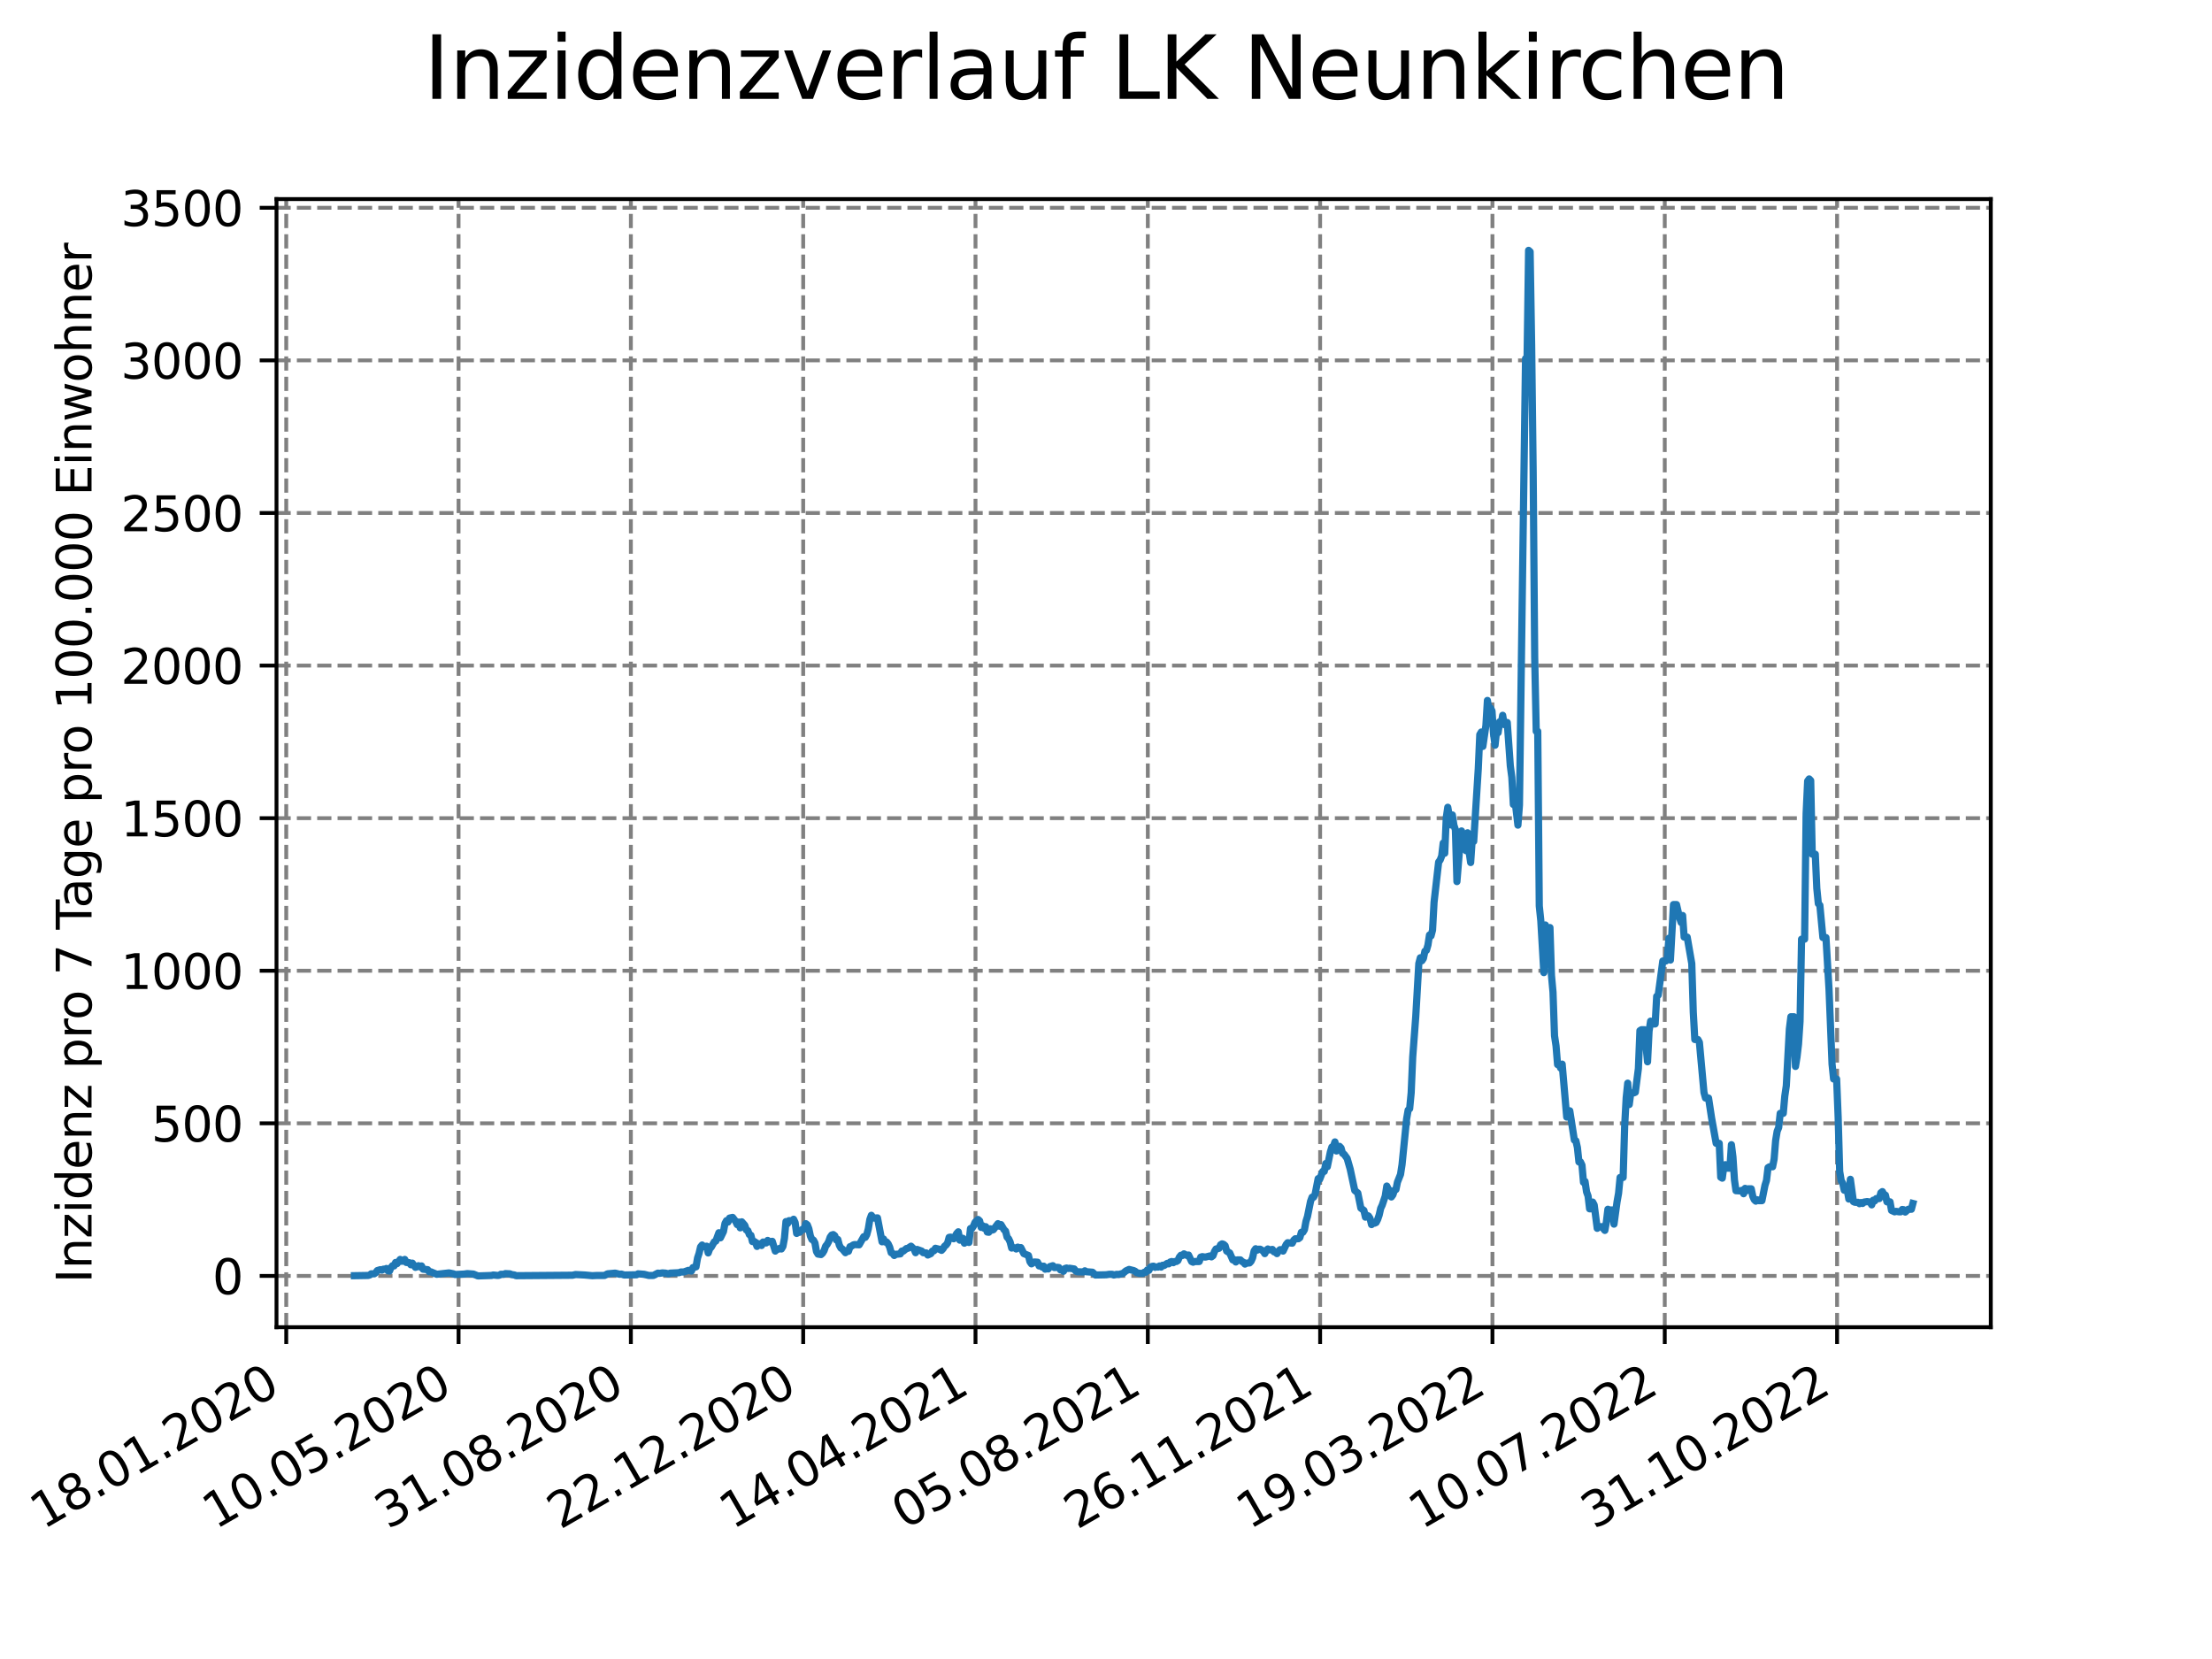 <?xml version="1.0" encoding="utf-8" standalone="no"?>
<!DOCTYPE svg PUBLIC "-//W3C//DTD SVG 1.1//EN"
  "http://www.w3.org/Graphics/SVG/1.1/DTD/svg11.dtd">
<svg xmlns:xlink="http://www.w3.org/1999/xlink" width="460.8pt" height="345.6pt" viewBox="0 0 460.8 345.6" xmlns="http://www.w3.org/2000/svg" version="1.1">
 <defs>
  <style type="text/css">*{stroke-linejoin: round; stroke-linecap: butt}</style>
 </defs>
 <g id="figure_1">
  <g id="patch_1">
   <path d="M 0 345.6 
L 460.8 345.6 
L 460.8 0 
L 0 0 
z
" style="fill: #ffffff"/>
  </g>
  <g id="axes_1">
   <g id="patch_2">
    <path d="M 57.6 276.48 
L 414.72 276.48 
L 414.72 41.472 
L 57.6 41.472 
z
" style="fill: #ffffff"/>
   </g>
   <g id="matplotlib.axis_1">
    <g id="xtick_1">
     <g id="line2d_1">
      <path d="M 59.63 276.48 
L 59.63 41.472 
" clip-path="url(#p7b3c5c46db)" style="fill: none; stroke-dasharray: 2.96,1.28; stroke-dashoffset: 0; stroke: #808080; stroke-width: 0.8"/>
     </g>
     <g id="line2d_2">
      <defs>
       <path id="m8c9d02a92f" d="M 0 0 
L 0 3.5 
" style="stroke: #000000; stroke-width: 0.8"/>
      </defs>
      <g>
       <use xlink:href="#m8c9d02a92f" x="59.63" y="276.48" style="stroke: #000000; stroke-width: 0.8"/>
      </g>
     </g>
     <g id="text_1">
      <!-- 18.01.2020 -->
      <g transform="translate(9.005 318.689) rotate(-30) scale(0.1 -0.1)">
       <defs>
        <path id="DejaVuSans-31" d="M 794 531 
L 1825 531 
L 1825 4091 
L 703 3866 
L 703 4441 
L 1819 4666 
L 2450 4666 
L 2450 531 
L 3481 531 
L 3481 0 
L 794 0 
L 794 531 
z
" transform="scale(0.016)"/>
        <path id="DejaVuSans-38" d="M 2034 2216 
Q 1584 2216 1326 1975 
Q 1069 1734 1069 1313 
Q 1069 891 1326 650 
Q 1584 409 2034 409 
Q 2484 409 2743 651 
Q 3003 894 3003 1313 
Q 3003 1734 2745 1975 
Q 2488 2216 2034 2216 
z
M 1403 2484 
Q 997 2584 770 2862 
Q 544 3141 544 3541 
Q 544 4100 942 4425 
Q 1341 4750 2034 4750 
Q 2731 4750 3128 4425 
Q 3525 4100 3525 3541 
Q 3525 3141 3298 2862 
Q 3072 2584 2669 2484 
Q 3125 2378 3379 2068 
Q 3634 1759 3634 1313 
Q 3634 634 3220 271 
Q 2806 -91 2034 -91 
Q 1263 -91 848 271 
Q 434 634 434 1313 
Q 434 1759 690 2068 
Q 947 2378 1403 2484 
z
M 1172 3481 
Q 1172 3119 1398 2916 
Q 1625 2713 2034 2713 
Q 2441 2713 2670 2916 
Q 2900 3119 2900 3481 
Q 2900 3844 2670 4047 
Q 2441 4250 2034 4250 
Q 1625 4250 1398 4047 
Q 1172 3844 1172 3481 
z
" transform="scale(0.016)"/>
        <path id="DejaVuSans-2e" d="M 684 794 
L 1344 794 
L 1344 0 
L 684 0 
L 684 794 
z
" transform="scale(0.016)"/>
        <path id="DejaVuSans-30" d="M 2034 4250 
Q 1547 4250 1301 3770 
Q 1056 3291 1056 2328 
Q 1056 1369 1301 889 
Q 1547 409 2034 409 
Q 2525 409 2770 889 
Q 3016 1369 3016 2328 
Q 3016 3291 2770 3770 
Q 2525 4250 2034 4250 
z
M 2034 4750 
Q 2819 4750 3233 4129 
Q 3647 3509 3647 2328 
Q 3647 1150 3233 529 
Q 2819 -91 2034 -91 
Q 1250 -91 836 529 
Q 422 1150 422 2328 
Q 422 3509 836 4129 
Q 1250 4750 2034 4750 
z
" transform="scale(0.016)"/>
        <path id="DejaVuSans-32" d="M 1228 531 
L 3431 531 
L 3431 0 
L 469 0 
L 469 531 
Q 828 903 1448 1529 
Q 2069 2156 2228 2338 
Q 2531 2678 2651 2914 
Q 2772 3150 2772 3378 
Q 2772 3750 2511 3984 
Q 2250 4219 1831 4219 
Q 1534 4219 1204 4116 
Q 875 4013 500 3803 
L 500 4441 
Q 881 4594 1212 4672 
Q 1544 4750 1819 4750 
Q 2544 4750 2975 4387 
Q 3406 4025 3406 3419 
Q 3406 3131 3298 2873 
Q 3191 2616 2906 2266 
Q 2828 2175 2409 1742 
Q 1991 1309 1228 531 
z
" transform="scale(0.016)"/>
       </defs>
       <use xlink:href="#DejaVuSans-31"/>
       <use xlink:href="#DejaVuSans-38" x="63.623"/>
       <use xlink:href="#DejaVuSans-2e" x="127.246"/>
       <use xlink:href="#DejaVuSans-30" x="159.033"/>
       <use xlink:href="#DejaVuSans-31" x="222.656"/>
       <use xlink:href="#DejaVuSans-2e" x="286.279"/>
       <use xlink:href="#DejaVuSans-32" x="318.066"/>
       <use xlink:href="#DejaVuSans-30" x="381.689"/>
       <use xlink:href="#DejaVuSans-32" x="445.312"/>
       <use xlink:href="#DejaVuSans-30" x="508.936"/>
      </g>
     </g>
    </g>
    <g id="xtick_2">
     <g id="line2d_3">
      <path d="M 95.527 276.48 
L 95.527 41.472 
" clip-path="url(#p7b3c5c46db)" style="fill: none; stroke-dasharray: 2.96,1.28; stroke-dashoffset: 0; stroke: #808080; stroke-width: 0.8"/>
     </g>
     <g id="line2d_4">
      <g>
       <use xlink:href="#m8c9d02a92f" x="95.527" y="276.48" style="stroke: #000000; stroke-width: 0.8"/>
      </g>
     </g>
     <g id="text_2">
      <!-- 10.05.2020 -->
      <g transform="translate(44.901 318.689) rotate(-30) scale(0.1 -0.1)">
       <defs>
        <path id="DejaVuSans-35" d="M 691 4666 
L 3169 4666 
L 3169 4134 
L 1269 4134 
L 1269 2991 
Q 1406 3038 1543 3061 
Q 1681 3084 1819 3084 
Q 2600 3084 3056 2656 
Q 3513 2228 3513 1497 
Q 3513 744 3044 326 
Q 2575 -91 1722 -91 
Q 1428 -91 1123 -41 
Q 819 9 494 109 
L 494 744 
Q 775 591 1075 516 
Q 1375 441 1709 441 
Q 2250 441 2565 725 
Q 2881 1009 2881 1497 
Q 2881 1984 2565 2268 
Q 2250 2553 1709 2553 
Q 1456 2553 1204 2497 
Q 953 2441 691 2322 
L 691 4666 
z
" transform="scale(0.016)"/>
       </defs>
       <use xlink:href="#DejaVuSans-31"/>
       <use xlink:href="#DejaVuSans-30" x="63.623"/>
       <use xlink:href="#DejaVuSans-2e" x="127.246"/>
       <use xlink:href="#DejaVuSans-30" x="159.033"/>
       <use xlink:href="#DejaVuSans-35" x="222.656"/>
       <use xlink:href="#DejaVuSans-2e" x="286.279"/>
       <use xlink:href="#DejaVuSans-32" x="318.066"/>
       <use xlink:href="#DejaVuSans-30" x="381.689"/>
       <use xlink:href="#DejaVuSans-32" x="445.312"/>
       <use xlink:href="#DejaVuSans-30" x="508.936"/>
      </g>
     </g>
    </g>
    <g id="xtick_3">
     <g id="line2d_5">
      <path d="M 131.423 276.48 
L 131.423 41.472 
" clip-path="url(#p7b3c5c46db)" style="fill: none; stroke-dasharray: 2.96,1.28; stroke-dashoffset: 0; stroke: #808080; stroke-width: 0.8"/>
     </g>
     <g id="line2d_6">
      <g>
       <use xlink:href="#m8c9d02a92f" x="131.423" y="276.48" style="stroke: #000000; stroke-width: 0.8"/>
      </g>
     </g>
     <g id="text_3">
      <!-- 31.08.2020 -->
      <g transform="translate(80.798 318.689) rotate(-30) scale(0.1 -0.1)">
       <defs>
        <path id="DejaVuSans-33" d="M 2597 2516 
Q 3050 2419 3304 2112 
Q 3559 1806 3559 1356 
Q 3559 666 3084 287 
Q 2609 -91 1734 -91 
Q 1441 -91 1130 -33 
Q 819 25 488 141 
L 488 750 
Q 750 597 1062 519 
Q 1375 441 1716 441 
Q 2309 441 2620 675 
Q 2931 909 2931 1356 
Q 2931 1769 2642 2001 
Q 2353 2234 1838 2234 
L 1294 2234 
L 1294 2753 
L 1863 2753 
Q 2328 2753 2575 2939 
Q 2822 3125 2822 3475 
Q 2822 3834 2567 4026 
Q 2313 4219 1838 4219 
Q 1578 4219 1281 4162 
Q 984 4106 628 3988 
L 628 4550 
Q 988 4650 1302 4700 
Q 1616 4750 1894 4750 
Q 2613 4750 3031 4423 
Q 3450 4097 3450 3541 
Q 3450 3153 3228 2886 
Q 3006 2619 2597 2516 
z
" transform="scale(0.016)"/>
       </defs>
       <use xlink:href="#DejaVuSans-33"/>
       <use xlink:href="#DejaVuSans-31" x="63.623"/>
       <use xlink:href="#DejaVuSans-2e" x="127.246"/>
       <use xlink:href="#DejaVuSans-30" x="159.033"/>
       <use xlink:href="#DejaVuSans-38" x="222.656"/>
       <use xlink:href="#DejaVuSans-2e" x="286.279"/>
       <use xlink:href="#DejaVuSans-32" x="318.066"/>
       <use xlink:href="#DejaVuSans-30" x="381.689"/>
       <use xlink:href="#DejaVuSans-32" x="445.312"/>
       <use xlink:href="#DejaVuSans-30" x="508.936"/>
      </g>
     </g>
    </g>
    <g id="xtick_4">
     <g id="line2d_7">
      <path d="M 167.319 276.48 
L 167.319 41.472 
" clip-path="url(#p7b3c5c46db)" style="fill: none; stroke-dasharray: 2.96,1.28; stroke-dashoffset: 0; stroke: #808080; stroke-width: 0.8"/>
     </g>
     <g id="line2d_8">
      <g>
       <use xlink:href="#m8c9d02a92f" x="167.319" y="276.48" style="stroke: #000000; stroke-width: 0.8"/>
      </g>
     </g>
     <g id="text_4">
      <!-- 22.12.2020 -->
      <g transform="translate(116.694 318.689) rotate(-30) scale(0.1 -0.1)">
       <use xlink:href="#DejaVuSans-32"/>
       <use xlink:href="#DejaVuSans-32" x="63.623"/>
       <use xlink:href="#DejaVuSans-2e" x="127.246"/>
       <use xlink:href="#DejaVuSans-31" x="159.033"/>
       <use xlink:href="#DejaVuSans-32" x="222.656"/>
       <use xlink:href="#DejaVuSans-2e" x="286.279"/>
       <use xlink:href="#DejaVuSans-32" x="318.066"/>
       <use xlink:href="#DejaVuSans-30" x="381.689"/>
       <use xlink:href="#DejaVuSans-32" x="445.312"/>
       <use xlink:href="#DejaVuSans-30" x="508.936"/>
      </g>
     </g>
    </g>
    <g id="xtick_5">
     <g id="line2d_9">
      <path d="M 203.215 276.48 
L 203.215 41.472 
" clip-path="url(#p7b3c5c46db)" style="fill: none; stroke-dasharray: 2.96,1.28; stroke-dashoffset: 0; stroke: #808080; stroke-width: 0.8"/>
     </g>
     <g id="line2d_10">
      <g>
       <use xlink:href="#m8c9d02a92f" x="203.215" y="276.48" style="stroke: #000000; stroke-width: 0.8"/>
      </g>
     </g>
     <g id="text_5">
      <!-- 14.04.2021 -->
      <g transform="translate(152.59 318.689) rotate(-30) scale(0.1 -0.1)">
       <defs>
        <path id="DejaVuSans-34" d="M 2419 4116 
L 825 1625 
L 2419 1625 
L 2419 4116 
z
M 2253 4666 
L 3047 4666 
L 3047 1625 
L 3713 1625 
L 3713 1100 
L 3047 1100 
L 3047 0 
L 2419 0 
L 2419 1100 
L 313 1100 
L 313 1709 
L 2253 4666 
z
" transform="scale(0.016)"/>
       </defs>
       <use xlink:href="#DejaVuSans-31"/>
       <use xlink:href="#DejaVuSans-34" x="63.623"/>
       <use xlink:href="#DejaVuSans-2e" x="127.246"/>
       <use xlink:href="#DejaVuSans-30" x="159.033"/>
       <use xlink:href="#DejaVuSans-34" x="222.656"/>
       <use xlink:href="#DejaVuSans-2e" x="286.279"/>
       <use xlink:href="#DejaVuSans-32" x="318.066"/>
       <use xlink:href="#DejaVuSans-30" x="381.689"/>
       <use xlink:href="#DejaVuSans-32" x="445.312"/>
       <use xlink:href="#DejaVuSans-31" x="508.936"/>
      </g>
     </g>
    </g>
    <g id="xtick_6">
     <g id="line2d_11">
      <path d="M 239.112 276.48 
L 239.112 41.472 
" clip-path="url(#p7b3c5c46db)" style="fill: none; stroke-dasharray: 2.96,1.28; stroke-dashoffset: 0; stroke: #808080; stroke-width: 0.8"/>
     </g>
     <g id="line2d_12">
      <g>
       <use xlink:href="#m8c9d02a92f" x="239.112" y="276.48" style="stroke: #000000; stroke-width: 0.8"/>
      </g>
     </g>
     <g id="text_6">
      <!-- 05.08.2021 -->
      <g transform="translate(188.486 318.689) rotate(-30) scale(0.1 -0.1)">
       <use xlink:href="#DejaVuSans-30"/>
       <use xlink:href="#DejaVuSans-35" x="63.623"/>
       <use xlink:href="#DejaVuSans-2e" x="127.246"/>
       <use xlink:href="#DejaVuSans-30" x="159.033"/>
       <use xlink:href="#DejaVuSans-38" x="222.656"/>
       <use xlink:href="#DejaVuSans-2e" x="286.279"/>
       <use xlink:href="#DejaVuSans-32" x="318.066"/>
       <use xlink:href="#DejaVuSans-30" x="381.689"/>
       <use xlink:href="#DejaVuSans-32" x="445.312"/>
       <use xlink:href="#DejaVuSans-31" x="508.936"/>
      </g>
     </g>
    </g>
    <g id="xtick_7">
     <g id="line2d_13">
      <path d="M 275.008 276.48 
L 275.008 41.472 
" clip-path="url(#p7b3c5c46db)" style="fill: none; stroke-dasharray: 2.96,1.28; stroke-dashoffset: 0; stroke: #808080; stroke-width: 0.8"/>
     </g>
     <g id="line2d_14">
      <g>
       <use xlink:href="#m8c9d02a92f" x="275.008" y="276.48" style="stroke: #000000; stroke-width: 0.8"/>
      </g>
     </g>
     <g id="text_7">
      <!-- 26.11.2021 -->
      <g transform="translate(224.383 318.689) rotate(-30) scale(0.1 -0.1)">
       <defs>
        <path id="DejaVuSans-36" d="M 2113 2584 
Q 1688 2584 1439 2293 
Q 1191 2003 1191 1497 
Q 1191 994 1439 701 
Q 1688 409 2113 409 
Q 2538 409 2786 701 
Q 3034 994 3034 1497 
Q 3034 2003 2786 2293 
Q 2538 2584 2113 2584 
z
M 3366 4563 
L 3366 3988 
Q 3128 4100 2886 4159 
Q 2644 4219 2406 4219 
Q 1781 4219 1451 3797 
Q 1122 3375 1075 2522 
Q 1259 2794 1537 2939 
Q 1816 3084 2150 3084 
Q 2853 3084 3261 2657 
Q 3669 2231 3669 1497 
Q 3669 778 3244 343 
Q 2819 -91 2113 -91 
Q 1303 -91 875 529 
Q 447 1150 447 2328 
Q 447 3434 972 4092 
Q 1497 4750 2381 4750 
Q 2619 4750 2861 4703 
Q 3103 4656 3366 4563 
z
" transform="scale(0.016)"/>
       </defs>
       <use xlink:href="#DejaVuSans-32"/>
       <use xlink:href="#DejaVuSans-36" x="63.623"/>
       <use xlink:href="#DejaVuSans-2e" x="127.246"/>
       <use xlink:href="#DejaVuSans-31" x="159.033"/>
       <use xlink:href="#DejaVuSans-31" x="222.656"/>
       <use xlink:href="#DejaVuSans-2e" x="286.279"/>
       <use xlink:href="#DejaVuSans-32" x="318.066"/>
       <use xlink:href="#DejaVuSans-30" x="381.689"/>
       <use xlink:href="#DejaVuSans-32" x="445.312"/>
       <use xlink:href="#DejaVuSans-31" x="508.936"/>
      </g>
     </g>
    </g>
    <g id="xtick_8">
     <g id="line2d_15">
      <path d="M 310.904 276.48 
L 310.904 41.472 
" clip-path="url(#p7b3c5c46db)" style="fill: none; stroke-dasharray: 2.96,1.28; stroke-dashoffset: 0; stroke: #808080; stroke-width: 0.8"/>
     </g>
     <g id="line2d_16">
      <g>
       <use xlink:href="#m8c9d02a92f" x="310.904" y="276.48" style="stroke: #000000; stroke-width: 0.8"/>
      </g>
     </g>
     <g id="text_8">
      <!-- 19.03.2022 -->
      <g transform="translate(260.279 318.689) rotate(-30) scale(0.1 -0.1)">
       <defs>
        <path id="DejaVuSans-39" d="M 703 97 
L 703 672 
Q 941 559 1184 500 
Q 1428 441 1663 441 
Q 2288 441 2617 861 
Q 2947 1281 2994 2138 
Q 2813 1869 2534 1725 
Q 2256 1581 1919 1581 
Q 1219 1581 811 2004 
Q 403 2428 403 3163 
Q 403 3881 828 4315 
Q 1253 4750 1959 4750 
Q 2769 4750 3195 4129 
Q 3622 3509 3622 2328 
Q 3622 1225 3098 567 
Q 2575 -91 1691 -91 
Q 1453 -91 1209 -44 
Q 966 3 703 97 
z
M 1959 2075 
Q 2384 2075 2632 2365 
Q 2881 2656 2881 3163 
Q 2881 3666 2632 3958 
Q 2384 4250 1959 4250 
Q 1534 4250 1286 3958 
Q 1038 3666 1038 3163 
Q 1038 2656 1286 2365 
Q 1534 2075 1959 2075 
z
" transform="scale(0.016)"/>
       </defs>
       <use xlink:href="#DejaVuSans-31"/>
       <use xlink:href="#DejaVuSans-39" x="63.623"/>
       <use xlink:href="#DejaVuSans-2e" x="127.246"/>
       <use xlink:href="#DejaVuSans-30" x="159.033"/>
       <use xlink:href="#DejaVuSans-33" x="222.656"/>
       <use xlink:href="#DejaVuSans-2e" x="286.279"/>
       <use xlink:href="#DejaVuSans-32" x="318.066"/>
       <use xlink:href="#DejaVuSans-30" x="381.689"/>
       <use xlink:href="#DejaVuSans-32" x="445.312"/>
       <use xlink:href="#DejaVuSans-32" x="508.936"/>
      </g>
     </g>
    </g>
    <g id="xtick_9">
     <g id="line2d_17">
      <path d="M 346.8 276.48 
L 346.8 41.472 
" clip-path="url(#p7b3c5c46db)" style="fill: none; stroke-dasharray: 2.96,1.28; stroke-dashoffset: 0; stroke: #808080; stroke-width: 0.8"/>
     </g>
     <g id="line2d_18">
      <g>
       <use xlink:href="#m8c9d02a92f" x="346.8" y="276.48" style="stroke: #000000; stroke-width: 0.8"/>
      </g>
     </g>
     <g id="text_9">
      <!-- 10.07.2022 -->
      <g transform="translate(296.175 318.689) rotate(-30) scale(0.1 -0.1)">
       <defs>
        <path id="DejaVuSans-37" d="M 525 4666 
L 3525 4666 
L 3525 4397 
L 1831 0 
L 1172 0 
L 2766 4134 
L 525 4134 
L 525 4666 
z
" transform="scale(0.016)"/>
       </defs>
       <use xlink:href="#DejaVuSans-31"/>
       <use xlink:href="#DejaVuSans-30" x="63.623"/>
       <use xlink:href="#DejaVuSans-2e" x="127.246"/>
       <use xlink:href="#DejaVuSans-30" x="159.033"/>
       <use xlink:href="#DejaVuSans-37" x="222.656"/>
       <use xlink:href="#DejaVuSans-2e" x="286.279"/>
       <use xlink:href="#DejaVuSans-32" x="318.066"/>
       <use xlink:href="#DejaVuSans-30" x="381.689"/>
       <use xlink:href="#DejaVuSans-32" x="445.312"/>
       <use xlink:href="#DejaVuSans-32" x="508.936"/>
      </g>
     </g>
    </g>
    <g id="xtick_10">
     <g id="line2d_19">
      <path d="M 382.697 276.48 
L 382.697 41.472 
" clip-path="url(#p7b3c5c46db)" style="fill: none; stroke-dasharray: 2.96,1.28; stroke-dashoffset: 0; stroke: #808080; stroke-width: 0.8"/>
     </g>
     <g id="line2d_20">
      <g>
       <use xlink:href="#m8c9d02a92f" x="382.697" y="276.48" style="stroke: #000000; stroke-width: 0.8"/>
      </g>
     </g>
     <g id="text_10">
      <!-- 31.10.2022 -->
      <g transform="translate(332.071 318.689) rotate(-30) scale(0.1 -0.1)">
       <use xlink:href="#DejaVuSans-33"/>
       <use xlink:href="#DejaVuSans-31" x="63.623"/>
       <use xlink:href="#DejaVuSans-2e" x="127.246"/>
       <use xlink:href="#DejaVuSans-31" x="159.033"/>
       <use xlink:href="#DejaVuSans-30" x="222.656"/>
       <use xlink:href="#DejaVuSans-2e" x="286.279"/>
       <use xlink:href="#DejaVuSans-32" x="318.066"/>
       <use xlink:href="#DejaVuSans-30" x="381.689"/>
       <use xlink:href="#DejaVuSans-32" x="445.312"/>
       <use xlink:href="#DejaVuSans-32" x="508.936"/>
      </g>
     </g>
    </g>
   </g>
   <g id="matplotlib.axis_2">
    <g id="ytick_1">
     <g id="line2d_21">
      <path d="M 57.6 265.798 
L 414.72 265.798 
" clip-path="url(#p7b3c5c46db)" style="fill: none; stroke-dasharray: 2.96,1.28; stroke-dashoffset: 0; stroke: #808080; stroke-width: 0.8"/>
     </g>
     <g id="line2d_22">
      <defs>
       <path id="m9c10a3ce8a" d="M 0 0 
L -3.5 0 
" style="stroke: #000000; stroke-width: 0.8"/>
      </defs>
      <g>
       <use xlink:href="#m9c10a3ce8a" x="57.6" y="265.798" style="stroke: #000000; stroke-width: 0.8"/>
      </g>
     </g>
     <g id="text_11">
      <!-- 0 -->
      <g transform="translate(44.237 269.597) scale(0.1 -0.1)">
       <use xlink:href="#DejaVuSans-30"/>
      </g>
     </g>
    </g>
    <g id="ytick_2">
     <g id="line2d_23">
      <path d="M 57.6 234.011 
L 414.72 234.011 
" clip-path="url(#p7b3c5c46db)" style="fill: none; stroke-dasharray: 2.96,1.28; stroke-dashoffset: 0; stroke: #808080; stroke-width: 0.8"/>
     </g>
     <g id="line2d_24">
      <g>
       <use xlink:href="#m9c10a3ce8a" x="57.6" y="234.011" style="stroke: #000000; stroke-width: 0.8"/>
      </g>
     </g>
     <g id="text_12">
      <!-- 500 -->
      <g transform="translate(31.512 237.81) scale(0.1 -0.1)">
       <use xlink:href="#DejaVuSans-35"/>
       <use xlink:href="#DejaVuSans-30" x="63.623"/>
       <use xlink:href="#DejaVuSans-30" x="127.246"/>
      </g>
     </g>
    </g>
    <g id="ytick_3">
     <g id="line2d_25">
      <path d="M 57.6 202.223 
L 414.72 202.223 
" clip-path="url(#p7b3c5c46db)" style="fill: none; stroke-dasharray: 2.96,1.28; stroke-dashoffset: 0; stroke: #808080; stroke-width: 0.8"/>
     </g>
     <g id="line2d_26">
      <g>
       <use xlink:href="#m9c10a3ce8a" x="57.6" y="202.223" style="stroke: #000000; stroke-width: 0.8"/>
      </g>
     </g>
     <g id="text_13">
      <!-- 1000 -->
      <g transform="translate(25.15 206.023) scale(0.1 -0.1)">
       <use xlink:href="#DejaVuSans-31"/>
       <use xlink:href="#DejaVuSans-30" x="63.623"/>
       <use xlink:href="#DejaVuSans-30" x="127.246"/>
       <use xlink:href="#DejaVuSans-30" x="190.869"/>
      </g>
     </g>
    </g>
    <g id="ytick_4">
     <g id="line2d_27">
      <path d="M 57.6 170.436 
L 414.72 170.436 
" clip-path="url(#p7b3c5c46db)" style="fill: none; stroke-dasharray: 2.96,1.28; stroke-dashoffset: 0; stroke: #808080; stroke-width: 0.8"/>
     </g>
     <g id="line2d_28">
      <g>
       <use xlink:href="#m9c10a3ce8a" x="57.6" y="170.436" style="stroke: #000000; stroke-width: 0.8"/>
      </g>
     </g>
     <g id="text_14">
      <!-- 1500 -->
      <g transform="translate(25.15 174.235) scale(0.1 -0.1)">
       <use xlink:href="#DejaVuSans-31"/>
       <use xlink:href="#DejaVuSans-35" x="63.623"/>
       <use xlink:href="#DejaVuSans-30" x="127.246"/>
       <use xlink:href="#DejaVuSans-30" x="190.869"/>
      </g>
     </g>
    </g>
    <g id="ytick_5">
     <g id="line2d_29">
      <path d="M 57.6 138.649 
L 414.72 138.649 
" clip-path="url(#p7b3c5c46db)" style="fill: none; stroke-dasharray: 2.96,1.28; stroke-dashoffset: 0; stroke: #808080; stroke-width: 0.8"/>
     </g>
     <g id="line2d_30">
      <g>
       <use xlink:href="#m9c10a3ce8a" x="57.6" y="138.649" style="stroke: #000000; stroke-width: 0.8"/>
      </g>
     </g>
     <g id="text_15">
      <!-- 2000 -->
      <g transform="translate(25.15 142.448) scale(0.1 -0.1)">
       <use xlink:href="#DejaVuSans-32"/>
       <use xlink:href="#DejaVuSans-30" x="63.623"/>
       <use xlink:href="#DejaVuSans-30" x="127.246"/>
       <use xlink:href="#DejaVuSans-30" x="190.869"/>
      </g>
     </g>
    </g>
    <g id="ytick_6">
     <g id="line2d_31">
      <path d="M 57.6 106.862 
L 414.72 106.862 
" clip-path="url(#p7b3c5c46db)" style="fill: none; stroke-dasharray: 2.96,1.28; stroke-dashoffset: 0; stroke: #808080; stroke-width: 0.8"/>
     </g>
     <g id="line2d_32">
      <g>
       <use xlink:href="#m9c10a3ce8a" x="57.6" y="106.862" style="stroke: #000000; stroke-width: 0.8"/>
      </g>
     </g>
     <g id="text_16">
      <!-- 2500 -->
      <g transform="translate(25.15 110.661) scale(0.1 -0.1)">
       <use xlink:href="#DejaVuSans-32"/>
       <use xlink:href="#DejaVuSans-35" x="63.623"/>
       <use xlink:href="#DejaVuSans-30" x="127.246"/>
       <use xlink:href="#DejaVuSans-30" x="190.869"/>
      </g>
     </g>
    </g>
    <g id="ytick_7">
     <g id="line2d_33">
      <path d="M 57.6 75.074 
L 414.72 75.074 
" clip-path="url(#p7b3c5c46db)" style="fill: none; stroke-dasharray: 2.96,1.28; stroke-dashoffset: 0; stroke: #808080; stroke-width: 0.8"/>
     </g>
     <g id="line2d_34">
      <g>
       <use xlink:href="#m9c10a3ce8a" x="57.6" y="75.074" style="stroke: #000000; stroke-width: 0.8"/>
      </g>
     </g>
     <g id="text_17">
      <!-- 3000 -->
      <g transform="translate(25.15 78.874) scale(0.1 -0.1)">
       <use xlink:href="#DejaVuSans-33"/>
       <use xlink:href="#DejaVuSans-30" x="63.623"/>
       <use xlink:href="#DejaVuSans-30" x="127.246"/>
       <use xlink:href="#DejaVuSans-30" x="190.869"/>
      </g>
     </g>
    </g>
    <g id="ytick_8">
     <g id="line2d_35">
      <path d="M 57.6 43.287 
L 414.72 43.287 
" clip-path="url(#p7b3c5c46db)" style="fill: none; stroke-dasharray: 2.96,1.28; stroke-dashoffset: 0; stroke: #808080; stroke-width: 0.8"/>
     </g>
     <g id="line2d_36">
      <g>
       <use xlink:href="#m9c10a3ce8a" x="57.6" y="43.287" style="stroke: #000000; stroke-width: 0.8"/>
      </g>
     </g>
     <g id="text_18">
      <!-- 3500 -->
      <g transform="translate(25.15 47.086) scale(0.1 -0.1)">
       <use xlink:href="#DejaVuSans-33"/>
       <use xlink:href="#DejaVuSans-35" x="63.623"/>
       <use xlink:href="#DejaVuSans-30" x="127.246"/>
       <use xlink:href="#DejaVuSans-30" x="190.869"/>
      </g>
     </g>
    </g>
    <g id="text_19">
     <!-- Inzidenz pro 7 Tage pro 100.000 Einwohner -->
     <g transform="translate(19.07 267.301) rotate(-90) scale(0.1 -0.1)">
      <defs>
       <path id="DejaVuSans-49" d="M 628 4666 
L 1259 4666 
L 1259 0 
L 628 0 
L 628 4666 
z
" transform="scale(0.016)"/>
       <path id="DejaVuSans-6e" d="M 3513 2113 
L 3513 0 
L 2938 0 
L 2938 2094 
Q 2938 2591 2744 2837 
Q 2550 3084 2163 3084 
Q 1697 3084 1428 2787 
Q 1159 2491 1159 1978 
L 1159 0 
L 581 0 
L 581 3500 
L 1159 3500 
L 1159 2956 
Q 1366 3272 1645 3428 
Q 1925 3584 2291 3584 
Q 2894 3584 3203 3211 
Q 3513 2838 3513 2113 
z
" transform="scale(0.016)"/>
       <path id="DejaVuSans-7a" d="M 353 3500 
L 3084 3500 
L 3084 2975 
L 922 459 
L 3084 459 
L 3084 0 
L 275 0 
L 275 525 
L 2438 3041 
L 353 3041 
L 353 3500 
z
" transform="scale(0.016)"/>
       <path id="DejaVuSans-69" d="M 603 3500 
L 1178 3500 
L 1178 0 
L 603 0 
L 603 3500 
z
M 603 4863 
L 1178 4863 
L 1178 4134 
L 603 4134 
L 603 4863 
z
" transform="scale(0.016)"/>
       <path id="DejaVuSans-64" d="M 2906 2969 
L 2906 4863 
L 3481 4863 
L 3481 0 
L 2906 0 
L 2906 525 
Q 2725 213 2448 61 
Q 2172 -91 1784 -91 
Q 1150 -91 751 415 
Q 353 922 353 1747 
Q 353 2572 751 3078 
Q 1150 3584 1784 3584 
Q 2172 3584 2448 3432 
Q 2725 3281 2906 2969 
z
M 947 1747 
Q 947 1113 1208 752 
Q 1469 391 1925 391 
Q 2381 391 2643 752 
Q 2906 1113 2906 1747 
Q 2906 2381 2643 2742 
Q 2381 3103 1925 3103 
Q 1469 3103 1208 2742 
Q 947 2381 947 1747 
z
" transform="scale(0.016)"/>
       <path id="DejaVuSans-65" d="M 3597 1894 
L 3597 1613 
L 953 1613 
Q 991 1019 1311 708 
Q 1631 397 2203 397 
Q 2534 397 2845 478 
Q 3156 559 3463 722 
L 3463 178 
Q 3153 47 2828 -22 
Q 2503 -91 2169 -91 
Q 1331 -91 842 396 
Q 353 884 353 1716 
Q 353 2575 817 3079 
Q 1281 3584 2069 3584 
Q 2775 3584 3186 3129 
Q 3597 2675 3597 1894 
z
M 3022 2063 
Q 3016 2534 2758 2815 
Q 2500 3097 2075 3097 
Q 1594 3097 1305 2825 
Q 1016 2553 972 2059 
L 3022 2063 
z
" transform="scale(0.016)"/>
       <path id="DejaVuSans-20" transform="scale(0.016)"/>
       <path id="DejaVuSans-70" d="M 1159 525 
L 1159 -1331 
L 581 -1331 
L 581 3500 
L 1159 3500 
L 1159 2969 
Q 1341 3281 1617 3432 
Q 1894 3584 2278 3584 
Q 2916 3584 3314 3078 
Q 3713 2572 3713 1747 
Q 3713 922 3314 415 
Q 2916 -91 2278 -91 
Q 1894 -91 1617 61 
Q 1341 213 1159 525 
z
M 3116 1747 
Q 3116 2381 2855 2742 
Q 2594 3103 2138 3103 
Q 1681 3103 1420 2742 
Q 1159 2381 1159 1747 
Q 1159 1113 1420 752 
Q 1681 391 2138 391 
Q 2594 391 2855 752 
Q 3116 1113 3116 1747 
z
" transform="scale(0.016)"/>
       <path id="DejaVuSans-72" d="M 2631 2963 
Q 2534 3019 2420 3045 
Q 2306 3072 2169 3072 
Q 1681 3072 1420 2755 
Q 1159 2438 1159 1844 
L 1159 0 
L 581 0 
L 581 3500 
L 1159 3500 
L 1159 2956 
Q 1341 3275 1631 3429 
Q 1922 3584 2338 3584 
Q 2397 3584 2469 3576 
Q 2541 3569 2628 3553 
L 2631 2963 
z
" transform="scale(0.016)"/>
       <path id="DejaVuSans-6f" d="M 1959 3097 
Q 1497 3097 1228 2736 
Q 959 2375 959 1747 
Q 959 1119 1226 758 
Q 1494 397 1959 397 
Q 2419 397 2687 759 
Q 2956 1122 2956 1747 
Q 2956 2369 2687 2733 
Q 2419 3097 1959 3097 
z
M 1959 3584 
Q 2709 3584 3137 3096 
Q 3566 2609 3566 1747 
Q 3566 888 3137 398 
Q 2709 -91 1959 -91 
Q 1206 -91 779 398 
Q 353 888 353 1747 
Q 353 2609 779 3096 
Q 1206 3584 1959 3584 
z
" transform="scale(0.016)"/>
       <path id="DejaVuSans-54" d="M -19 4666 
L 3928 4666 
L 3928 4134 
L 2272 4134 
L 2272 0 
L 1638 0 
L 1638 4134 
L -19 4134 
L -19 4666 
z
" transform="scale(0.016)"/>
       <path id="DejaVuSans-61" d="M 2194 1759 
Q 1497 1759 1228 1600 
Q 959 1441 959 1056 
Q 959 750 1161 570 
Q 1363 391 1709 391 
Q 2188 391 2477 730 
Q 2766 1069 2766 1631 
L 2766 1759 
L 2194 1759 
z
M 3341 1997 
L 3341 0 
L 2766 0 
L 2766 531 
Q 2569 213 2275 61 
Q 1981 -91 1556 -91 
Q 1019 -91 701 211 
Q 384 513 384 1019 
Q 384 1609 779 1909 
Q 1175 2209 1959 2209 
L 2766 2209 
L 2766 2266 
Q 2766 2663 2505 2880 
Q 2244 3097 1772 3097 
Q 1472 3097 1187 3025 
Q 903 2953 641 2809 
L 641 3341 
Q 956 3463 1253 3523 
Q 1550 3584 1831 3584 
Q 2591 3584 2966 3190 
Q 3341 2797 3341 1997 
z
" transform="scale(0.016)"/>
       <path id="DejaVuSans-67" d="M 2906 1791 
Q 2906 2416 2648 2759 
Q 2391 3103 1925 3103 
Q 1463 3103 1205 2759 
Q 947 2416 947 1791 
Q 947 1169 1205 825 
Q 1463 481 1925 481 
Q 2391 481 2648 825 
Q 2906 1169 2906 1791 
z
M 3481 434 
Q 3481 -459 3084 -895 
Q 2688 -1331 1869 -1331 
Q 1566 -1331 1297 -1286 
Q 1028 -1241 775 -1147 
L 775 -588 
Q 1028 -725 1275 -790 
Q 1522 -856 1778 -856 
Q 2344 -856 2625 -561 
Q 2906 -266 2906 331 
L 2906 616 
Q 2728 306 2450 153 
Q 2172 0 1784 0 
Q 1141 0 747 490 
Q 353 981 353 1791 
Q 353 2603 747 3093 
Q 1141 3584 1784 3584 
Q 2172 3584 2450 3431 
Q 2728 3278 2906 2969 
L 2906 3500 
L 3481 3500 
L 3481 434 
z
" transform="scale(0.016)"/>
       <path id="DejaVuSans-45" d="M 628 4666 
L 3578 4666 
L 3578 4134 
L 1259 4134 
L 1259 2753 
L 3481 2753 
L 3481 2222 
L 1259 2222 
L 1259 531 
L 3634 531 
L 3634 0 
L 628 0 
L 628 4666 
z
" transform="scale(0.016)"/>
       <path id="DejaVuSans-77" d="M 269 3500 
L 844 3500 
L 1563 769 
L 2278 3500 
L 2956 3500 
L 3675 769 
L 4391 3500 
L 4966 3500 
L 4050 0 
L 3372 0 
L 2619 2869 
L 1863 0 
L 1184 0 
L 269 3500 
z
" transform="scale(0.016)"/>
       <path id="DejaVuSans-68" d="M 3513 2113 
L 3513 0 
L 2938 0 
L 2938 2094 
Q 2938 2591 2744 2837 
Q 2550 3084 2163 3084 
Q 1697 3084 1428 2787 
Q 1159 2491 1159 1978 
L 1159 0 
L 581 0 
L 581 4863 
L 1159 4863 
L 1159 2956 
Q 1366 3272 1645 3428 
Q 1925 3584 2291 3584 
Q 2894 3584 3203 3211 
Q 3513 2838 3513 2113 
z
" transform="scale(0.016)"/>
      </defs>
      <use xlink:href="#DejaVuSans-49"/>
      <use xlink:href="#DejaVuSans-6e" x="29.492"/>
      <use xlink:href="#DejaVuSans-7a" x="92.871"/>
      <use xlink:href="#DejaVuSans-69" x="145.361"/>
      <use xlink:href="#DejaVuSans-64" x="173.145"/>
      <use xlink:href="#DejaVuSans-65" x="236.621"/>
      <use xlink:href="#DejaVuSans-6e" x="298.145"/>
      <use xlink:href="#DejaVuSans-7a" x="361.523"/>
      <use xlink:href="#DejaVuSans-20" x="414.014"/>
      <use xlink:href="#DejaVuSans-70" x="445.801"/>
      <use xlink:href="#DejaVuSans-72" x="509.277"/>
      <use xlink:href="#DejaVuSans-6f" x="548.141"/>
      <use xlink:href="#DejaVuSans-20" x="609.322"/>
      <use xlink:href="#DejaVuSans-37" x="641.109"/>
      <use xlink:href="#DejaVuSans-20" x="704.732"/>
      <use xlink:href="#DejaVuSans-54" x="736.52"/>
      <use xlink:href="#DejaVuSans-61" x="781.104"/>
      <use xlink:href="#DejaVuSans-67" x="842.383"/>
      <use xlink:href="#DejaVuSans-65" x="905.859"/>
      <use xlink:href="#DejaVuSans-20" x="967.383"/>
      <use xlink:href="#DejaVuSans-70" x="999.17"/>
      <use xlink:href="#DejaVuSans-72" x="1062.646"/>
      <use xlink:href="#DejaVuSans-6f" x="1101.51"/>
      <use xlink:href="#DejaVuSans-20" x="1162.691"/>
      <use xlink:href="#DejaVuSans-31" x="1194.479"/>
      <use xlink:href="#DejaVuSans-30" x="1258.102"/>
      <use xlink:href="#DejaVuSans-30" x="1321.725"/>
      <use xlink:href="#DejaVuSans-2e" x="1385.348"/>
      <use xlink:href="#DejaVuSans-30" x="1417.135"/>
      <use xlink:href="#DejaVuSans-30" x="1480.758"/>
      <use xlink:href="#DejaVuSans-30" x="1544.381"/>
      <use xlink:href="#DejaVuSans-20" x="1608.004"/>
      <use xlink:href="#DejaVuSans-45" x="1639.791"/>
      <use xlink:href="#DejaVuSans-69" x="1702.975"/>
      <use xlink:href="#DejaVuSans-6e" x="1730.758"/>
      <use xlink:href="#DejaVuSans-77" x="1794.137"/>
      <use xlink:href="#DejaVuSans-6f" x="1875.924"/>
      <use xlink:href="#DejaVuSans-68" x="1937.105"/>
      <use xlink:href="#DejaVuSans-6e" x="2000.484"/>
      <use xlink:href="#DejaVuSans-65" x="2063.863"/>
      <use xlink:href="#DejaVuSans-72" x="2125.387"/>
     </g>
    </g>
   </g>
   <g id="line2d_37">
    <path d="M 73.833 265.749 
L 76.692 265.701 
L 77.009 265.604 
L 77.327 265.362 
L 77.962 265.362 
L 78.28 265.121 
L 78.598 264.685 
L 79.233 264.492 
L 79.551 264.588 
L 79.868 264.395 
L 80.186 264.395 
L 80.504 264.25 
L 80.821 264.733 
L 81.139 264.782 
L 81.457 264.056 
L 81.774 263.669 
L 82.092 263.718 
L 82.41 262.992 
L 82.727 263.234 
L 83.363 262.363 
L 83.68 262.75 
L 83.998 262.702 
L 84.316 262.363 
L 84.633 262.992 
L 85.269 263.04 
L 85.586 263.476 
L 85.904 263.137 
L 86.539 264.008 
L 86.857 263.911 
L 87.175 263.669 
L 87.492 263.911 
L 87.81 263.718 
L 88.128 264.395 
L 89.081 264.492 
L 89.398 264.927 
L 89.716 264.927 
L 90.987 265.459 
L 93.528 265.169 
L 94.481 265.362 
L 94.799 265.508 
L 96.705 265.411 
L 97.34 265.314 
L 98.611 265.411 
L 99.564 265.798 
L 102.423 265.701 
L 102.74 265.604 
L 103.693 265.701 
L 104.011 265.653 
L 104.329 265.459 
L 104.964 265.459 
L 105.282 265.314 
L 106.235 265.362 
L 106.552 265.508 
L 107.188 265.604 
L 107.505 265.749 
L 119.259 265.653 
L 119.894 265.508 
L 121.8 265.604 
L 123.389 265.749 
L 124.342 265.701 
L 125.93 265.701 
L 126.565 265.362 
L 128.154 265.217 
L 129.107 265.459 
L 129.424 265.411 
L 130.06 265.604 
L 132.601 265.556 
L 132.919 265.362 
L 134.189 265.459 
L 135.142 265.701 
L 136.095 265.701 
L 137.048 265.217 
L 137.366 265.266 
L 138.001 265.169 
L 138.637 265.217 
L 139.272 265.362 
L 139.59 265.217 
L 141.496 265.121 
L 141.813 264.975 
L 142.449 264.975 
L 143.402 264.637 
L 144.037 264.782 
L 144.355 264.056 
L 144.99 263.911 
L 145.308 262.073 
L 145.625 261.105 
L 145.943 259.75 
L 146.261 259.363 
L 146.578 259.702 
L 147.214 259.605 
L 147.531 261.008 
L 147.849 260.137 
L 148.167 259.799 
L 148.802 258.686 
L 149.12 258.541 
L 149.755 256.799 
L 150.073 257.864 
L 150.708 256.557 
L 151.026 254.864 
L 151.343 254.284 
L 151.661 254.574 
L 151.979 253.751 
L 152.614 253.606 
L 153.249 254.429 
L 153.567 255.106 
L 153.885 254.574 
L 154.202 255.783 
L 154.52 254.525 
L 155.155 255.251 
L 155.473 256.219 
L 155.791 256.364 
L 156.108 257.186 
L 156.426 257.331 
L 156.744 258.638 
L 157.061 258.589 
L 157.379 258.783 
L 157.697 259.654 
L 158.014 259.073 
L 158.65 259.46 
L 158.967 258.734 
L 159.603 258.928 
L 159.92 258.396 
L 160.238 258.686 
L 160.873 258.589 
L 161.509 260.621 
L 161.826 260.234 
L 162.144 260.234 
L 162.462 260.041 
L 162.779 260.186 
L 163.097 259.654 
L 163.415 257.96 
L 163.732 254.477 
L 164.05 254.912 
L 164.368 254.284 
L 165.003 254.284 
L 165.321 253.993 
L 165.638 254.671 
L 165.956 256.944 
L 166.274 256.751 
L 166.591 256.702 
L 167.227 256.025 
L 167.544 256.074 
L 167.862 254.912 
L 168.179 255.154 
L 168.497 255.977 
L 168.815 257.477 
L 169.132 258.202 
L 169.45 258.347 
L 169.768 258.928 
L 170.085 260.718 
L 170.403 261.25 
L 171.038 261.347 
L 171.356 261.057 
L 171.674 260.524 
L 171.991 259.605 
L 172.309 259.218 
L 172.627 258.638 
L 172.944 257.718 
L 173.262 257.283 
L 173.58 257.186 
L 173.897 257.428 
L 174.215 258.299 
L 174.533 258.202 
L 174.85 259.412 
L 175.168 259.992 
L 175.486 260.186 
L 176.121 260.96 
L 176.439 260.524 
L 176.756 260.67 
L 177.074 259.702 
L 177.392 259.605 
L 177.709 259.363 
L 178.027 259.267 
L 178.98 259.315 
L 179.933 257.622 
L 180.251 257.767 
L 180.568 257.186 
L 180.886 255.977 
L 181.204 254.042 
L 181.521 253.171 
L 181.839 253.606 
L 182.157 253.751 
L 182.792 253.703 
L 183.745 258.686 
L 184.063 258.105 
L 184.38 258.734 
L 184.698 258.734 
L 185.016 259.121 
L 185.333 259.799 
L 185.651 260.96 
L 185.969 261.105 
L 186.286 261.54 
L 186.604 261.299 
L 187.557 261.202 
L 187.875 260.621 
L 188.192 260.621 
L 188.828 260.089 
L 189.145 260.041 
L 189.781 259.605 
L 190.416 260.234 
L 190.734 260.96 
L 191.051 260.283 
L 192.004 260.621 
L 192.322 260.96 
L 192.957 261.008 
L 193.275 261.444 
L 193.91 261.153 
L 194.228 260.621 
L 194.546 260.573 
L 194.863 260.041 
L 195.816 260.283 
L 196.134 260.476 
L 196.452 260.137 
L 196.769 259.605 
L 197.087 259.363 
L 197.405 258.928 
L 197.722 257.767 
L 198.04 257.718 
L 198.358 257.96 
L 198.675 258.057 
L 199.311 256.944 
L 199.628 256.606 
L 199.946 258.347 
L 200.264 258.299 
L 200.581 257.96 
L 200.899 258.976 
L 201.217 258.638 
L 201.852 258.831 
L 202.17 255.928 
L 202.487 255.88 
L 202.805 255.396 
L 203.123 254.622 
L 203.758 254.042 
L 204.076 254.332 
L 204.393 255.687 
L 204.711 255.348 
L 205.029 255.88 
L 205.346 255.541 
L 205.664 256.654 
L 205.982 256.702 
L 206.299 255.977 
L 206.617 256.267 
L 206.935 256.17 
L 207.888 254.912 
L 208.205 255.445 
L 208.523 255.106 
L 209.158 256.17 
L 209.476 256.461 
L 209.794 257.718 
L 210.111 258.057 
L 210.429 258.734 
L 210.747 259.992 
L 211.064 259.896 
L 211.382 259.944 
L 211.7 260.186 
L 212.017 259.799 
L 212.335 259.944 
L 212.653 259.896 
L 213.288 261.153 
L 214.241 261.54 
L 214.559 262.847 
L 214.876 263.282 
L 215.512 262.895 
L 216.147 262.943 
L 216.465 263.718 
L 216.782 263.669 
L 217.1 263.959 
L 217.418 263.766 
L 217.735 264.395 
L 218.053 264.298 
L 218.371 264.346 
L 218.688 263.863 
L 219.324 263.669 
L 219.641 264.056 
L 220.277 264.008 
L 220.594 264.056 
L 220.912 264.54 
L 221.23 264.588 
L 221.547 264.83 
L 221.865 264.25 
L 222.183 264.153 
L 222.5 264.25 
L 222.818 264.201 
L 223.453 264.298 
L 223.771 264.346 
L 224.089 264.782 
L 224.406 264.927 
L 225.677 264.975 
L 225.995 264.733 
L 226.312 264.927 
L 227.583 265.024 
L 228.218 265.604 
L 230.442 265.556 
L 231.077 265.459 
L 231.713 265.459 
L 232.03 265.604 
L 232.666 265.459 
L 232.983 265.508 
L 233.936 265.266 
L 234.572 264.733 
L 235.207 264.443 
L 236.16 264.685 
L 236.478 264.83 
L 236.795 265.121 
L 237.431 265.266 
L 238.066 265.266 
L 238.384 265.024 
L 238.701 265.024 
L 239.019 264.54 
L 239.337 264.637 
L 239.654 264.008 
L 239.972 263.814 
L 240.29 263.766 
L 240.607 264.008 
L 240.925 263.911 
L 241.243 263.959 
L 241.56 263.718 
L 241.878 263.959 
L 242.196 263.572 
L 242.513 263.621 
L 243.149 263.185 
L 243.466 263.282 
L 243.784 262.895 
L 244.102 262.798 
L 244.419 263.04 
L 244.737 262.798 
L 245.055 262.798 
L 245.372 262.605 
L 245.69 261.879 
L 246.008 261.492 
L 246.325 261.54 
L 246.643 261.202 
L 247.278 261.54 
L 247.596 261.444 
L 248.231 262.798 
L 248.549 262.943 
L 248.867 262.798 
L 249.82 262.798 
L 250.137 261.879 
L 250.455 261.782 
L 251.09 261.879 
L 252.043 261.637 
L 252.361 261.831 
L 252.679 261.589 
L 252.996 260.718 
L 253.314 260.186 
L 253.949 260.041 
L 254.267 259.315 
L 254.585 259.121 
L 254.902 259.218 
L 255.22 259.508 
L 255.538 260.621 
L 256.173 261.008 
L 256.808 262.46 
L 257.126 262.411 
L 257.444 262.895 
L 257.761 262.46 
L 258.397 262.46 
L 258.714 262.798 
L 259.032 262.943 
L 259.35 263.33 
L 259.667 263.137 
L 260.303 263.089 
L 260.62 262.75 
L 260.938 262.024 
L 261.256 260.573 
L 261.573 260.137 
L 261.891 260.428 
L 262.209 260.234 
L 262.526 260.234 
L 263.162 260.621 
L 263.479 261.153 
L 263.797 260.476 
L 264.115 260.186 
L 264.432 260.379 
L 265.068 260.283 
L 265.385 260.766 
L 265.703 260.863 
L 266.021 261.153 
L 266.338 260.621 
L 266.656 260.331 
L 266.974 260.331 
L 267.291 260.621 
L 267.927 259.267 
L 268.244 258.88 
L 269.197 258.976 
L 269.515 258.347 
L 269.833 258.057 
L 270.468 258.057 
L 270.786 257.815 
L 271.103 256.702 
L 271.421 256.702 
L 271.739 256.17 
L 272.056 254.429 
L 272.374 253.413 
L 273.009 250.268 
L 273.327 249.397 
L 273.645 249.397 
L 273.962 248.768 
L 274.598 245.527 
L 274.915 245.672 
L 275.551 244.027 
L 275.868 244.027 
L 276.186 242.382 
L 276.504 243.059 
L 277.139 239.963 
L 277.457 238.947 
L 277.774 238.85 
L 278.092 237.883 
L 278.41 239.77 
L 278.727 238.996 
L 279.045 238.802 
L 279.363 239.141 
L 279.68 240.253 
L 279.998 240.447 
L 280.633 241.318 
L 281.269 243.543 
L 282.222 247.994 
L 282.857 248.526 
L 283.492 251.671 
L 284.128 252.155 
L 284.445 253.558 
L 284.763 253.171 
L 285.081 253.316 
L 285.398 253.8 
L 285.716 255.106 
L 286.034 254.719 
L 286.351 254.816 
L 286.669 254.671 
L 286.987 254.042 
L 287.304 253.122 
L 287.622 251.719 
L 287.94 251.042 
L 288.575 249.155 
L 288.893 247.075 
L 289.21 247.704 
L 289.528 248.043 
L 289.846 249.349 
L 290.163 248.913 
L 290.481 247.946 
L 290.799 247.801 
L 291.116 246.253 
L 291.752 244.656 
L 292.069 242.624 
L 293.022 233.093 
L 293.34 231.255 
L 293.658 230.965 
L 293.975 227.626 
L 294.293 220.224 
L 294.928 211.758 
L 295.564 200.727 
L 295.881 199.518 
L 296.199 200.147 
L 296.517 199.663 
L 296.834 198.163 
L 297.152 197.97 
L 297.47 196.857 
L 297.787 194.777 
L 298.105 194.97 
L 298.423 193.761 
L 298.74 187.955 
L 299.693 179.586 
L 300.011 179.15 
L 300.329 178.328 
L 300.646 175.619 
L 300.964 177.747 
L 301.282 170.345 
L 301.599 168.168 
L 302.235 171.845 
L 302.552 169.765 
L 302.87 171.893 
L 303.188 172.861 
L 303.505 183.65 
L 304.141 175.86 
L 304.458 173.103 
L 304.776 175.425 
L 305.093 176.102 
L 305.411 177.215 
L 305.729 173.49 
L 306.046 177.505 
L 306.364 179.682 
L 306.682 174.99 
L 306.999 175.28 
L 307.952 160.137 
L 308.27 153.025 
L 308.588 152.493 
L 308.905 155.493 
L 309.541 151.139 
L 309.858 145.914 
L 310.176 147.945 
L 310.494 147.51 
L 310.811 148.091 
L 311.129 152.88 
L 311.447 155.251 
L 311.764 152.251 
L 312.082 152.638 
L 312.4 150.364 
L 312.717 150.8 
L 313.035 149.01 
L 313.353 150.945 
L 313.67 150.461 
L 313.988 150.51 
L 314.623 159.508 
L 314.941 161.927 
L 315.259 167.588 
L 315.576 166.523 
L 316.212 171.893 
L 316.529 167.684 
L 317.165 120.563 
L 317.8 74.699 
L 318.118 74.699 
L 318.435 52.154 
L 318.753 52.444 
L 319.071 71.99 
L 319.388 98.405 
L 319.706 136.963 
L 320.024 152.348 
L 320.341 152.348 
L 320.659 188.729 
L 320.977 191.777 
L 321.612 202.614 
L 321.93 192.696 
L 322.247 198.502 
L 322.565 198.502 
L 322.883 193.229 
L 323.2 203.195 
L 323.518 206.678 
L 323.836 215.773 
L 324.153 217.902 
L 324.471 221.773 
L 324.789 221.773 
L 325.106 222.498 
L 325.424 221.676 
L 326.377 232.706 
L 326.695 231.4 
L 327.012 231.4 
L 327.965 237.496 
L 328.283 237.641 
L 328.601 239.044 
L 328.918 242.044 
L 329.236 242.044 
L 329.554 242.721 
L 329.871 246.301 
L 330.189 246.107 
L 330.507 248.284 
L 330.824 249.155 
L 331.142 251.816 
L 331.46 251.816 
L 331.777 250.413 
L 332.095 250.994 
L 332.73 255.88 
L 333.048 255.541 
L 333.683 255.541 
L 334.319 256.315 
L 334.636 254.574 
L 334.954 251.913 
L 335.272 252.058 
L 335.907 252.058 
L 336.225 255.009 
L 336.86 250.365 
L 337.178 248.575 
L 337.495 245.285 
L 338.131 245.285 
L 338.448 234.545 
L 338.766 228.691 
L 339.084 225.643 
L 339.401 230.094 
L 339.719 227.675 
L 340.354 227.675 
L 340.672 227.53 
L 341.307 222.595 
L 341.625 214.709 
L 341.943 214.516 
L 342.578 214.516 
L 343.213 221.192 
L 343.531 214.806 
L 343.849 212.726 
L 344.166 213.306 
L 344.802 213.306 
L 345.119 207.549 
L 345.437 207.307 
L 346.39 200.195 
L 347.025 200.195 
L 347.343 199.566 
L 347.661 195.454 
L 347.978 200.002 
L 348.614 188.439 
L 349.249 188.439 
L 349.884 191.197 
L 350.202 192.164 
L 350.52 190.713 
L 350.837 195.212 
L 351.473 195.212 
L 352.426 200.727 
L 352.743 210.887 
L 353.061 216.548 
L 353.696 216.548 
L 354.014 217.128 
L 354.967 227.578 
L 355.285 228.739 
L 355.92 228.739 
L 356.555 232.9 
L 357.508 238.173 
L 358.144 238.173 
L 358.461 245.237 
L 358.779 245.43 
L 359.097 243.059 
L 359.414 242.624 
L 359.732 243.35 
L 360.367 243.35 
L 360.685 238.463 
L 361.003 241.028 
L 361.32 245.817 
L 361.638 248.043 
L 362.591 248.091 
L 362.909 247.946 
L 363.226 248.671 
L 363.544 247.559 
L 363.862 248.043 
L 364.179 247.656 
L 364.815 247.656 
L 365.132 249.204 
L 365.45 249.929 
L 365.768 250.22 
L 366.085 249.929 
L 366.403 250.123 
L 367.038 250.123 
L 367.674 246.93 
L 367.991 245.914 
L 368.309 243.253 
L 368.627 243.059 
L 369.262 243.059 
L 369.58 241.463 
L 369.897 237.593 
L 370.215 235.657 
L 370.533 234.883 
L 370.85 231.932 
L 371.486 231.932 
L 371.803 228.352 
L 372.121 226.175 
L 372.756 214.37 
L 373.074 211.806 
L 373.709 211.806 
L 374.027 222.16 
L 374.345 220.224 
L 374.662 217.515 
L 374.98 212.774 
L 375.298 195.648 
L 375.933 195.648 
L 376.251 169.474 
L 376.568 162.701 
L 376.886 162.266 
L 377.204 162.604 
L 377.521 177.941 
L 378.157 177.941 
L 378.474 185.053 
L 378.792 188.246 
L 379.11 188.584 
L 379.745 195.309 
L 380.38 195.309 
L 381.016 206.049 
L 381.651 221.676 
L 381.969 224.772 
L 382.604 224.772 
L 382.922 232.803 
L 383.239 244.027 
L 383.557 245.962 
L 383.875 246.494 
L 384.192 247.946 
L 384.828 247.946 
L 385.145 249.784 
L 385.463 245.672 
L 386.098 250.316 
L 386.416 250.462 
L 387.051 250.462 
L 387.369 250.752 
L 387.687 250.51 
L 388.004 250.703 
L 388.322 250.413 
L 388.957 250.316 
L 389.593 250.413 
L 389.91 250.994 
L 390.228 250.026 
L 390.546 250.171 
L 390.863 249.687 
L 391.499 249.687 
L 391.816 248.478 
L 392.134 248.236 
L 392.452 248.817 
L 392.769 248.962 
L 393.087 250.365 
L 393.722 250.365 
L 394.04 252.155 
L 394.675 252.445 
L 394.993 252.348 
L 395.628 252.445 
L 395.946 252.445 
L 396.264 251.961 
L 396.581 252.01 
L 396.899 252.493 
L 397.534 251.913 
L 398.17 251.913 
L 398.487 250.703 
L 398.487 250.703 
" clip-path="url(#p7b3c5c46db)" style="fill: none; stroke: #1f77b4; stroke-width: 1.5; stroke-linecap: square"/>
   </g>
   <g id="patch_3">
    <path d="M 57.6 276.48 
L 57.6 41.472 
" style="fill: none; stroke: #000000; stroke-width: 0.8; stroke-linejoin: miter; stroke-linecap: square"/>
   </g>
   <g id="patch_4">
    <path d="M 414.72 276.48 
L 414.72 41.472 
" style="fill: none; stroke: #000000; stroke-width: 0.8; stroke-linejoin: miter; stroke-linecap: square"/>
   </g>
   <g id="patch_5">
    <path d="M 57.6 276.48 
L 414.72 276.48 
" style="fill: none; stroke: #000000; stroke-width: 0.8; stroke-linejoin: miter; stroke-linecap: square"/>
   </g>
   <g id="patch_6">
    <path d="M 57.6 41.472 
L 414.72 41.472 
" style="fill: none; stroke: #000000; stroke-width: 0.8; stroke-linejoin: miter; stroke-linecap: square"/>
   </g>
  </g>
  <g id="text_20">
   <!-- Inzidenzverlauf LK Neunkirchen -->
   <g transform="translate(88.267 20.589) scale(0.18 -0.18)">
    <defs>
     <path id="DejaVuSans-76" d="M 191 3500 
L 800 3500 
L 1894 563 
L 2988 3500 
L 3597 3500 
L 2284 0 
L 1503 0 
L 191 3500 
z
" transform="scale(0.016)"/>
     <path id="DejaVuSans-6c" d="M 603 4863 
L 1178 4863 
L 1178 0 
L 603 0 
L 603 4863 
z
" transform="scale(0.016)"/>
     <path id="DejaVuSans-75" d="M 544 1381 
L 544 3500 
L 1119 3500 
L 1119 1403 
Q 1119 906 1312 657 
Q 1506 409 1894 409 
Q 2359 409 2629 706 
Q 2900 1003 2900 1516 
L 2900 3500 
L 3475 3500 
L 3475 0 
L 2900 0 
L 2900 538 
Q 2691 219 2414 64 
Q 2138 -91 1772 -91 
Q 1169 -91 856 284 
Q 544 659 544 1381 
z
M 1991 3584 
L 1991 3584 
z
" transform="scale(0.016)"/>
     <path id="DejaVuSans-66" d="M 2375 4863 
L 2375 4384 
L 1825 4384 
Q 1516 4384 1395 4259 
Q 1275 4134 1275 3809 
L 1275 3500 
L 2222 3500 
L 2222 3053 
L 1275 3053 
L 1275 0 
L 697 0 
L 697 3053 
L 147 3053 
L 147 3500 
L 697 3500 
L 697 3744 
Q 697 4328 969 4595 
Q 1241 4863 1831 4863 
L 2375 4863 
z
" transform="scale(0.016)"/>
     <path id="DejaVuSans-4c" d="M 628 4666 
L 1259 4666 
L 1259 531 
L 3531 531 
L 3531 0 
L 628 0 
L 628 4666 
z
" transform="scale(0.016)"/>
     <path id="DejaVuSans-4b" d="M 628 4666 
L 1259 4666 
L 1259 2694 
L 3353 4666 
L 4166 4666 
L 1850 2491 
L 4331 0 
L 3500 0 
L 1259 2247 
L 1259 0 
L 628 0 
L 628 4666 
z
" transform="scale(0.016)"/>
     <path id="DejaVuSans-4e" d="M 628 4666 
L 1478 4666 
L 3547 763 
L 3547 4666 
L 4159 4666 
L 4159 0 
L 3309 0 
L 1241 3903 
L 1241 0 
L 628 0 
L 628 4666 
z
" transform="scale(0.016)"/>
     <path id="DejaVuSans-6b" d="M 581 4863 
L 1159 4863 
L 1159 1991 
L 2875 3500 
L 3609 3500 
L 1753 1863 
L 3688 0 
L 2938 0 
L 1159 1709 
L 1159 0 
L 581 0 
L 581 4863 
z
" transform="scale(0.016)"/>
     <path id="DejaVuSans-63" d="M 3122 3366 
L 3122 2828 
Q 2878 2963 2633 3030 
Q 2388 3097 2138 3097 
Q 1578 3097 1268 2742 
Q 959 2388 959 1747 
Q 959 1106 1268 751 
Q 1578 397 2138 397 
Q 2388 397 2633 464 
Q 2878 531 3122 666 
L 3122 134 
Q 2881 22 2623 -34 
Q 2366 -91 2075 -91 
Q 1284 -91 818 406 
Q 353 903 353 1747 
Q 353 2603 823 3093 
Q 1294 3584 2113 3584 
Q 2378 3584 2631 3529 
Q 2884 3475 3122 3366 
z
" transform="scale(0.016)"/>
    </defs>
    <use xlink:href="#DejaVuSans-49"/>
    <use xlink:href="#DejaVuSans-6e" x="29.492"/>
    <use xlink:href="#DejaVuSans-7a" x="92.871"/>
    <use xlink:href="#DejaVuSans-69" x="145.361"/>
    <use xlink:href="#DejaVuSans-64" x="173.145"/>
    <use xlink:href="#DejaVuSans-65" x="236.621"/>
    <use xlink:href="#DejaVuSans-6e" x="298.145"/>
    <use xlink:href="#DejaVuSans-7a" x="361.523"/>
    <use xlink:href="#DejaVuSans-76" x="414.014"/>
    <use xlink:href="#DejaVuSans-65" x="473.193"/>
    <use xlink:href="#DejaVuSans-72" x="534.717"/>
    <use xlink:href="#DejaVuSans-6c" x="575.83"/>
    <use xlink:href="#DejaVuSans-61" x="603.613"/>
    <use xlink:href="#DejaVuSans-75" x="664.893"/>
    <use xlink:href="#DejaVuSans-66" x="728.271"/>
    <use xlink:href="#DejaVuSans-20" x="763.477"/>
    <use xlink:href="#DejaVuSans-4c" x="795.264"/>
    <use xlink:href="#DejaVuSans-4b" x="850.977"/>
    <use xlink:href="#DejaVuSans-20" x="916.553"/>
    <use xlink:href="#DejaVuSans-4e" x="948.34"/>
    <use xlink:href="#DejaVuSans-65" x="1023.145"/>
    <use xlink:href="#DejaVuSans-75" x="1084.668"/>
    <use xlink:href="#DejaVuSans-6e" x="1148.047"/>
    <use xlink:href="#DejaVuSans-6b" x="1211.426"/>
    <use xlink:href="#DejaVuSans-69" x="1269.336"/>
    <use xlink:href="#DejaVuSans-72" x="1297.119"/>
    <use xlink:href="#DejaVuSans-63" x="1335.982"/>
    <use xlink:href="#DejaVuSans-68" x="1390.963"/>
    <use xlink:href="#DejaVuSans-65" x="1454.342"/>
    <use xlink:href="#DejaVuSans-6e" x="1515.865"/>
   </g>
  </g>
 </g>
 <defs>
  <clipPath id="p7b3c5c46db">
   <rect x="57.6" y="41.472" width="357.12" height="235.008"/>
  </clipPath>
 </defs>
</svg>
